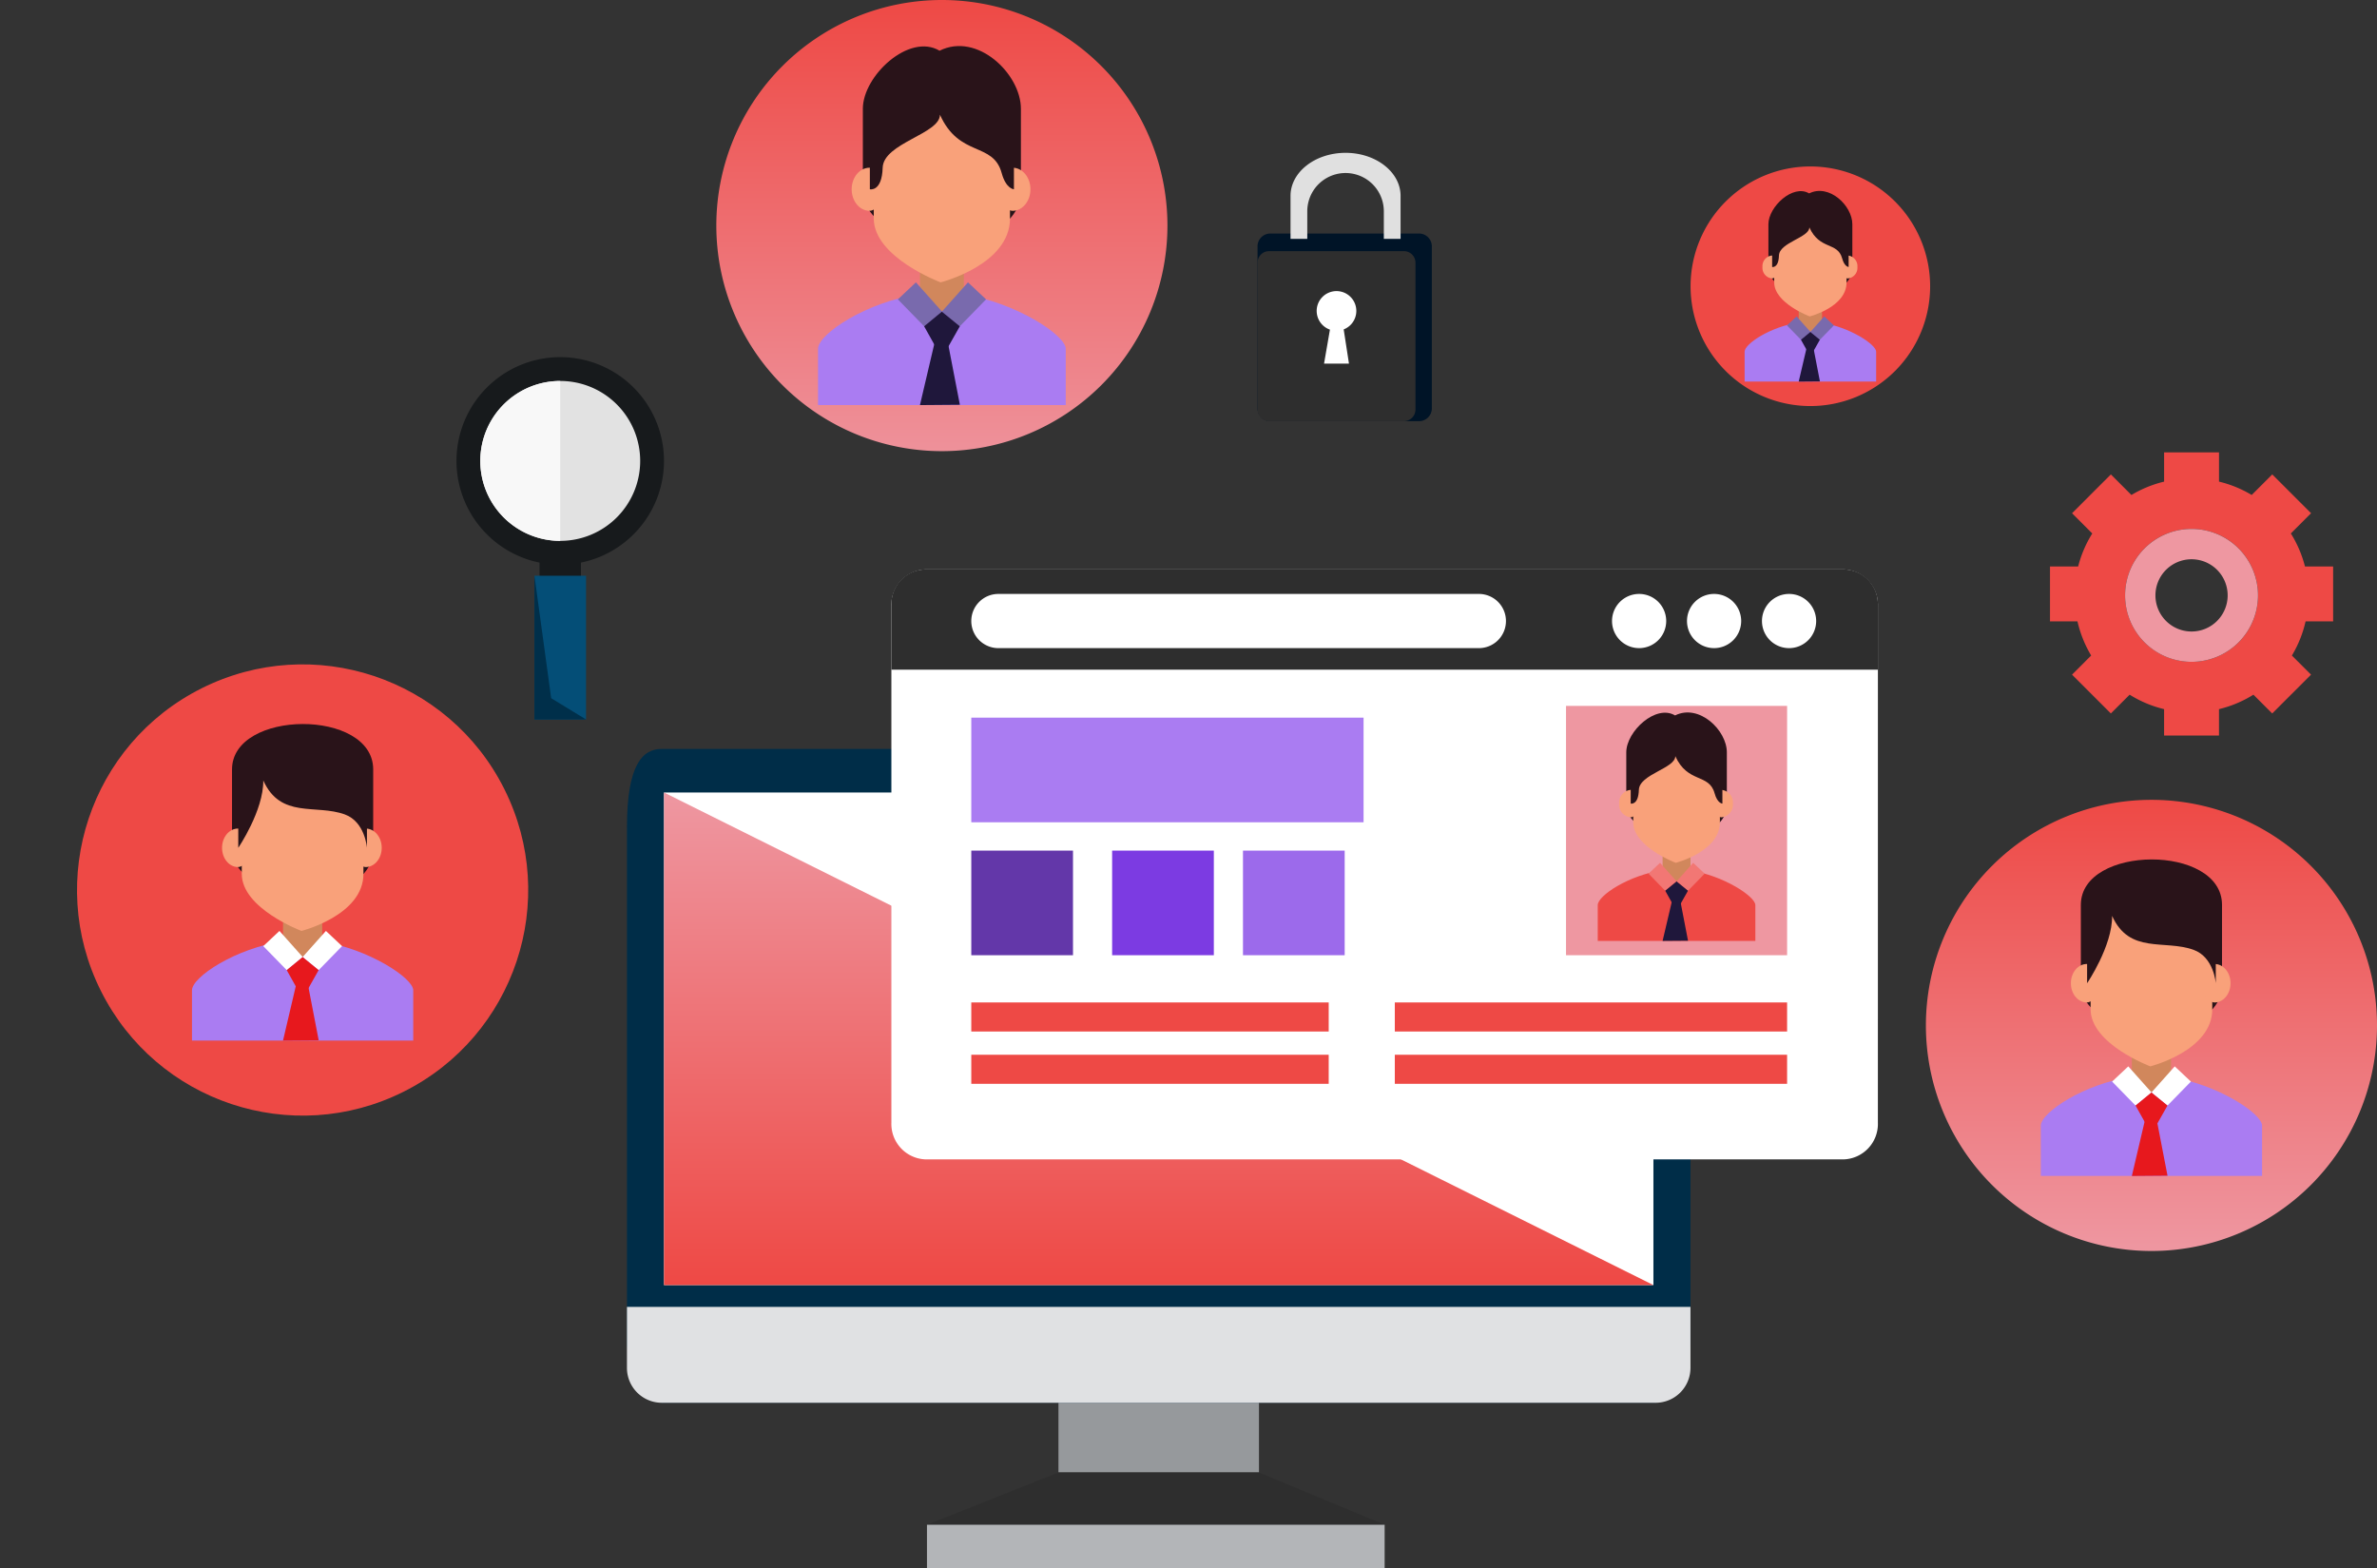 <svg xmlns="http://www.w3.org/2000/svg" xmlns:xlink="http://www.w3.org/1999/xlink" width="476.258" height="314.216" viewBox="0 0 476.258 314.216">
  <rect x="0" y="0" width="476.258" height="314.216" fill="#333333" stroke="none"/>
  <defs>
    <linearGradient id="linear-gradient" x1="0.5" x2="0.5" y2="1" gradientUnits="objectBoundingBox">
      <stop offset="0" stop-color="#ee97a1"/>
      <stop offset="1" stop-color="#ee4945"/>
    </linearGradient>
    <linearGradient id="linear-gradient-2" x1="0.5" x2="0.5" y2="1" gradientUnits="objectBoundingBox">
      <stop offset="0" stop-color="#ee4945"/>
      <stop offset="1" stop-color="#ee919a"/>
    </linearGradient>
    <linearGradient id="linear-gradient-3" x1="0.5" x2="0.5" y2="1" gradientUnits="objectBoundingBox">
      <stop offset="0" stop-color="#ee4945"/>
      <stop offset="1" stop-color="#ee97a1"/>
    </linearGradient>
  </defs>
  <g id="image_2" data-name="image 2" transform="translate(-262 -1870.443)">
    <g id="Group_3413" data-name="Group 3413" transform="translate(672.736 1961.07)">
      <path id="Path_4960" data-name="Path 4960" d="M388.8,157.772v-11h-5.642a23.282,23.282,0,0,0-2.83-6.614l4.053-4.055-7.777-7.776-4.121,4.121a23.271,23.271,0,0,0-6.548-2.675V123.91h-11v5.865a23.271,23.271,0,0,0-6.548,2.675l-4.121-4.121-7.777,7.776,4.053,4.055a23.282,23.282,0,0,0-2.83,6.614h-5.642v11h5.508a23.3,23.3,0,0,0,2.743,6.838l-3.832,3.832,7.777,7.776,3.764-3.763a23.283,23.283,0,0,0,6.9,2.9v5.286h11v-5.286a23.265,23.265,0,0,0,6.9-2.9l3.764,3.764,7.777-7.776-3.833-3.832a23.235,23.235,0,0,0,2.743-6.838Zm-28.365,8.1a13.314,13.314,0,1,1,13.314-13.313A13.314,13.314,0,0,1,360.433,165.877Z" transform="translate(-332.068 -123.91)" fill="#ee4945"/>
      <path id="Path_4961" data-name="Path 4961" d="M356.937,135.687A13.314,13.314,0,1,0,370.251,149,13.314,13.314,0,0,0,356.937,135.687Zm0,20.55A7.236,7.236,0,1,1,364.173,149,7.234,7.234,0,0,1,356.937,156.237Z" transform="translate(-328.573 -120.347)" fill="#ee97a1"/>
    </g>
    <g id="Group_3415" data-name="Group 3415" transform="translate(513.961 1901.063)">
      <path id="Path_4962" data-name="Path 4962" d="M245.09,125.2a2.57,2.57,0,0,1-2.485,2.647H212.653a2.57,2.57,0,0,1-2.486-2.647V92.9a2.57,2.57,0,0,1,2.486-2.648H242.6A2.57,2.57,0,0,1,245.09,92.9Z" transform="translate(-210.167 -74.085)" fill="#001427"/>
      <path id="Path_4963" data-name="Path 4963" d="M241.81,124.624a2.328,2.328,0,0,1-2.252,2.4H212.419a2.328,2.328,0,0,1-2.252-2.4V95.358a2.329,2.329,0,0,1,2.252-2.4h27.139a2.328,2.328,0,0,1,2.252,2.4Z" transform="translate(-210.167 -73.265)" fill="#2e2e2e"/>
      <path id="Path_4964" data-name="Path 4964" d="M218.6,95.071V89.464a7.669,7.669,0,0,1,15.337,0v5.607h3.357v-8.61c0-4.762-4.936-8.623-11.024-8.623s-11.027,3.861-11.027,8.623v8.61Z" transform="translate(-208.633 -77.839)" fill="#e0e0e0"/>
      <g id="Group_3414" data-name="Group 3414" transform="translate(11.85 27.7)">
        <path id="Path_4965" data-name="Path 4965" d="M227.209,103.077a3.972,3.972,0,1,1-3.973-3.971A3.973,3.973,0,0,1,227.209,103.077Z" transform="translate(-219.265 -99.106)" fill="#fff"/>
        <path id="Path_4966" data-name="Path 4966" d="M225.391,112.706H220.4l1.828-10.551h1.534Z" transform="translate(-218.922 -98.184)" fill="#fff"/>
      </g>
    </g>
    <rect id="Rectangle_1193" data-name="Rectangle 1193" width="40.172" height="29.688" transform="translate(474.074 2135.758)" fill="#96999c"/>
    <path id="Path_4967" data-name="Path 4967" d="M225.836,280.819H185.664l-26.345,10.473h91.7Z" transform="translate(288.41 1884.627)" fill="#2e2e2e"/>
    <path id="Path_4968" data-name="Path 4968" d="M326.257,290.04c0-4.879-3.13,10.481-6.989,10.481H120.152c-3.858,0-6.985-15.36-6.985-10.481V185.248c0-12.6,3.127-15.725,6.985-15.725H319.267c3.859,0,6.989,3.129,6.989,15.725Z" transform="translate(274.449 1850.959)" fill="#002d48"/>
    <path id="Path_4969" data-name="Path 4969" d="M113.167,255.349v12.223a6.986,6.986,0,0,0,6.985,6.987H319.267a6.989,6.989,0,0,0,6.989-6.987V255.349Z" transform="translate(274.449 1876.922)" fill="#e0e1e3"/>
    <rect id="Rectangle_1194" data-name="Rectangle 1194" width="198.242" height="98.689" transform="translate(395.039 2029.215)" fill="#fff"/>
    <path id="Path_4970" data-name="Path 4970" d="M317.108,274.917H118.866V176.228Z" transform="translate(276.174 1852.986)" fill="url(#linear-gradient)"/>
    <path id="Path_4971" data-name="Path 4971" d="M159.318,297.6v-8.74h91.7v8.74" transform="translate(288.41 1887.059)" fill="#b3b5b8"/>
    <g id="Group_3416" data-name="Group 3416" transform="translate(440.598 1984.527)">
      <path id="Path_4972" data-name="Path 4972" d="M351.5,252.779a7.1,7.1,0,0,1-6.847,7.331H160.689a7.1,7.1,0,0,1-6.846-7.331V149.248a7.1,7.1,0,0,1,6.846-7.329H344.657a7.1,7.1,0,0,1,6.847,7.329Z" transform="translate(-153.843 -141.919)" fill="#fff"/>
      <path id="Path_4973" data-name="Path 4973" d="M351.5,162.006v-13.1a6.919,6.919,0,0,0-6.847-6.988H160.689a6.918,6.918,0,0,0-6.846,6.988v13.1Z" transform="translate(-153.843 -141.919)" fill="#2e2e2e"/>
      <rect id="Rectangle_1195" data-name="Rectangle 1195" width="78.597" height="20.96" transform="translate(16.011 29.694)" fill="#aa7cf2"/>
      <rect id="Rectangle_1196" data-name="Rectangle 1196" width="44.294" height="49.952" transform="translate(135.172 27.337)" fill="#ee97a1"/>
      <rect id="Rectangle_1197" data-name="Rectangle 1197" width="20.378" height="20.96" transform="translate(16.011 56.329)" fill="#6337a9"/>
      <rect id="Rectangle_1198" data-name="Rectangle 1198" width="20.378" height="20.96" transform="translate(44.229 56.329)" fill="#7c3be2"/>
      <rect id="Rectangle_1199" data-name="Rectangle 1199" width="20.378" height="20.96" transform="translate(70.447 56.329)" fill="#9c6aeb"/>
      <rect id="Rectangle_1200" data-name="Rectangle 1200" width="71.612" height="5.822" transform="translate(16.011 86.751)" fill="#ee4945"/>
      <rect id="Rectangle_1201" data-name="Rectangle 1201" width="71.612" height="5.822" transform="translate(16.011 97.23)" fill="#ee4945"/>
      <rect id="Rectangle_1202" data-name="Rectangle 1202" width="78.599" height="5.822" transform="translate(100.867 86.751)" fill="#ee4945"/>
      <rect id="Rectangle_1203" data-name="Rectangle 1203" width="78.599" height="5.822" transform="translate(100.867 97.23)" fill="#ee4945"/>
      <path id="Path_4974" data-name="Path 4974" d="M275.553,151.115a5.428,5.428,0,1,1-5.428-5.429A5.428,5.428,0,0,1,275.553,151.115Z" transform="translate(-120.309 -140.779)" fill="#fff"/>
      <path id="Path_4975" data-name="Path 4975" d="M287.086,151.115a5.428,5.428,0,1,1-5.428-5.429A5.428,5.428,0,0,1,287.086,151.115Z" transform="translate(-116.82 -140.779)" fill="#fff"/>
      <path id="Path_4976" data-name="Path 4976" d="M298.621,151.115a5.429,5.429,0,1,1-5.43-5.429A5.43,5.43,0,0,1,298.621,151.115Z" transform="translate(-113.332 -140.779)" fill="#fff"/>
      <path id="Path_4977" data-name="Path 4977" d="M273.262,151.115a5.428,5.428,0,0,1-5.429,5.429H171.564a5.429,5.429,0,0,1-5.429-5.429h0a5.429,5.429,0,0,1,5.429-5.429h96.269a5.428,5.428,0,0,1,5.429,5.429Z" transform="translate(-150.125 -140.779)" fill="#fff"/>
    </g>
    <g id="Group_3417" data-name="Group 3417" transform="translate(353.461 1941.996)">
      <path id="Path_4978" data-name="Path 4978" d="M128.521,130.054a20.789,20.789,0,1,1-20.788-20.789A20.788,20.788,0,0,1,128.521,130.054Z" transform="translate(-86.944 -109.265)" fill="#171a1c"/>
      <path id="Path_4979" data-name="Path 4979" d="M122.642,128.946a16.018,16.018,0,1,1-16.017-16.018A16.016,16.016,0,0,1,122.642,128.946Z" transform="translate(-85.836 -108.157)" fill="#e2e2e2"/>
      <path id="Path_4980" data-name="Path 4980" d="M106.625,144.962a16.017,16.017,0,1,1,0-32.034Z" transform="translate(-85.836 -108.157)" fill="#f8f8f8"/>
      <rect id="Rectangle_1204" data-name="Rectangle 1204" width="8.294" height="6.475" transform="translate(16.642 39.192)" fill="#171a1c"/>
      <rect id="Rectangle_1205" data-name="Rectangle 1205" width="10.339" height="28.798" transform="translate(15.62 43.793)" fill="#044e77"/>
      <path id="Path_4981" data-name="Path 4981" d="M109.275,171.685H98.937v-28.8l3.352,24.538Z" transform="translate(-83.316 -99.094)" fill="#002f4a"/>
    </g>
    <g id="Group_3418" data-name="Group 3418" transform="translate(582.125 2013.18)">
      <path id="Path_4982" data-name="Path 4982" d="M287.041,182.547c0,5.649-10.261,7.767-10.261,7.767s-9.89-3.037-9.89-7.767V171.911c0-4.206,5.919-9.706,9.778-7.4,4.809-2.4,10.373,2.957,10.373,7.4Z" transform="translate(-261.173 -163.916)" fill="#291319"/>
      <rect id="Rectangle_1206" data-name="Rectangle 1206" width="5.593" height="7.416" transform="translate(12.994 27.654)" fill="#d1875c"/>
      <path id="Path_4983" data-name="Path 4983" d="M262.5,195.17c0-1.92,6.325-6.041,13-6.98l2.8,2.238L281,188.223c6.656,1.016,13.08,5.2,13.08,6.948v7.173H262.5Z" transform="translate(-262.501 -156.574)" fill="#ee4945"/>
      <path id="Path_4984" data-name="Path 4984" d="M285.324,185.183c0,5.924-8.841,8.145-8.841,8.145s-8.524-3.186-8.524-8.145V173.068c0-9,17.365-9.138,17.365,0Z" transform="translate(-260.85 -163.206)" fill="#f9a17a"/>
      <path id="Path_4985" data-name="Path 4985" d="M284.354,178.573a2.546,2.546,0,0,1-2.279,2.747c-1.26,0-2.279-2.747-2.279-2.747s1.02-2.748,2.279-2.748A2.547,2.547,0,0,1,284.354,178.573Z" transform="translate(-257.269 -160.314)" fill="#f9a17a"/>
      <path id="Path_4986" data-name="Path 4986" d="M265.8,178.573a2.546,2.546,0,0,0,2.279,2.747c1.26,0,2.279-2.747,2.279-2.747s-1.02-2.748-2.279-2.748A2.546,2.546,0,0,0,265.8,178.573Z" transform="translate(-261.504 -160.314)" fill="#f9a17a"/>
      <path id="Path_4987" data-name="Path 4987" d="M280.258,189.212l-3.345,3.428-2.288-1.865,3.328-3.731Z" transform="translate(-258.833 -156.92)" fill="#f27774"/>
      <path id="Path_4988" data-name="Path 4988" d="M270.315,189.212l3.345,3.428,2.29-1.865-3.33-3.731Z" transform="translate(-260.137 -156.92)" fill="#f27774"/>
      <path id="Path_4989" data-name="Path 4989" d="M275.152,195.826l-2.268-4.053,2.268-1.865,2.288,1.865Z" transform="translate(-259.36 -156.054)" fill="#1f173b"/>
      <path id="Path_4990" data-name="Path 4990" d="M272.477,201.823l2.8-11.915,2.295,11.875Z" transform="translate(-259.483 -156.054)" fill="#1f173b"/>
      <path id="Path_4991" data-name="Path 4991" d="M285.943,181.637s-1.008-.03-1.563-2.067c-1.1-4.03-5.4-1.933-7.874-7.445.026,2.455-7.2,3.612-7.3,6.764-.094,3.109-1.633,2.748-1.633,2.748v-9.887c0-8.007,18.369-8.13,18.369,0Z" transform="translate(-260.966 -163.377)" fill="#291319"/>
    </g>
    <circle id="Ellipse_81" data-name="Ellipse 81" cx="45.193" cy="45.193" r="45.193" transform="translate(262 2028.539) rotate(-26.565)" fill="#ee4945"/>
    <path id="Path_4992" data-name="Path 4992" d="M217.3,99.522A45.193,45.193,0,1,1,172.106,54.33,45.193,45.193,0,0,1,217.3,99.522Z" transform="translate(278.609 1816.113)" fill="url(#linear-gradient-2)"/>
    <g id="Group_3419" data-name="Group 3419" transform="translate(300.465 2015.496)">
      <path id="Path_4993" data-name="Path 4993" d="M80.7,191.018c0,7.928-14.4,10.9-14.4,10.9s-13.885-4.264-13.885-10.9V174.8c0-12.044,28.288-12.232,28.288,0Z" transform="translate(-44.393 -165.696)" fill="#291319"/>
      <rect id="Rectangle_1207" data-name="Rectangle 1207" width="7.852" height="10.411" transform="translate(18.24 37.987)" fill="#d1875c"/>
      <path id="Path_4994" data-name="Path 4994" d="M46.256,208.928c0-2.694,8.879-8.478,18.24-9.8l3.926,3.142,3.807-3.1c9.343,1.428,18.359,7.3,18.359,9.752V219H46.256Z" transform="translate(-46.256 -155.581)" fill="#aa7cf2"/>
      <path id="Path_4995" data-name="Path 4995" d="M78.293,194.912c0,8.314-12.412,11.432-12.412,11.432s-11.965-4.473-11.965-11.432V177.9c0-12.629,24.376-12.827,24.376,0Z" transform="translate(-43.939 -164.891)" fill="#f9a17a"/>
      <path id="Path_4996" data-name="Path 4996" d="M76.929,185.632c0,2.131-1.431,3.858-3.2,3.858s-3.2-3.858-3.2-3.858,1.433-3.858,3.2-3.858S76.929,183.5,76.929,185.632Z" transform="translate(-38.913 -160.832)" fill="#f9a17a"/>
      <path id="Path_4997" data-name="Path 4997" d="M50.881,185.632c0,2.131,1.431,3.858,3.2,3.858s3.2-3.858,3.2-3.858-1.433-3.858-3.2-3.858S50.881,183.5,50.881,185.632Z" transform="translate(-44.857 -160.832)" fill="#f9a17a"/>
      <path id="Path_4998" data-name="Path 4998" d="M71.182,200.566l-4.7,4.811-3.212-2.617,4.673-5.237Z" transform="translate(-41.108 -156.068)" fill="#fff"/>
      <path id="Path_4999" data-name="Path 4999" d="M57.225,200.566l4.7,4.811,3.212-2.617-4.673-5.237Z" transform="translate(-42.938 -156.068)" fill="#fff"/>
      <path id="Path_5000" data-name="Path 5000" d="M64.013,209.85l-3.182-5.69,3.182-2.617,3.212,2.617Z" transform="translate(-41.847 -154.852)" fill="#e7181d"/>
      <path id="Path_5001" data-name="Path 5001" d="M60.26,218.269l3.926-16.725,3.222,16.669Z" transform="translate(-42.02 -154.852)" fill="#e7181d"/>
      <path id="Path_5002" data-name="Path 5002" d="M79.16,189.932s-.362-5.209-4.436-6.687c-5.821-2.113-12.857.931-16.335-6.807.064,6.032-5.012,13.494-5.012,13.494V176.054c0-11.238,25.783-11.413,25.783,0Z" transform="translate(-44.102 -165.132)" fill="#291319"/>
    </g>
    <path id="Path_5003" data-name="Path 5003" d="M403.364,222.552a45.192,45.192,0,1,1-45.193-45.193,45.192,45.192,0,0,1,45.193,45.193" transform="translate(334.895 1853.328)" fill="url(#linear-gradient-3)"/>
    <g id="Group_3420" data-name="Group 3420" transform="translate(670.898 2042.627)">
      <path id="Path_5004" data-name="Path 5004" d="M365.1,211.848c0,7.928-14.4,10.9-14.4,10.9s-13.885-4.264-13.885-10.9V195.629c0-12.044,28.286-12.233,28.286,0Z" transform="translate(-328.794 -186.525)" fill="#291319"/>
      <rect id="Rectangle_1208" data-name="Rectangle 1208" width="7.851" height="10.411" transform="translate(18.24 37.987)" fill="#d1875c"/>
      <path id="Path_5005" data-name="Path 5005" d="M330.657,229.758c0-2.694,8.879-8.478,18.24-9.8l3.926,3.142,3.807-3.1c9.343,1.426,18.359,7.3,18.359,9.752v10.07H330.657Z" transform="translate(-330.657 -176.411)" fill="#aa7cf2"/>
      <path id="Path_5006" data-name="Path 5006" d="M362.694,215.742c0,8.314-12.412,11.432-12.412,11.432s-11.965-4.473-11.965-11.432V198.733c0-12.629,24.376-12.827,24.376,0Z" transform="translate(-328.34 -185.72)" fill="#f9a17a"/>
      <path id="Path_5007" data-name="Path 5007" d="M361.331,206.462c0,2.131-1.433,3.857-3.2,3.857s-3.2-3.857-3.2-3.857,1.433-3.858,3.2-3.858S361.331,204.33,361.331,206.462Z" transform="translate(-323.314 -181.661)" fill="#f9a17a"/>
      <path id="Path_5008" data-name="Path 5008" d="M335.282,206.462c0,2.131,1.433,3.857,3.2,3.857s3.2-3.857,3.2-3.857-1.431-3.858-3.2-3.858S335.282,204.33,335.282,206.462Z" transform="translate(-329.258 -181.661)" fill="#f9a17a"/>
      <path id="Path_5009" data-name="Path 5009" d="M355.583,221.4l-4.7,4.811-3.213-2.617,4.672-5.237Z" transform="translate(-325.509 -176.898)" fill="#fff"/>
      <path id="Path_5010" data-name="Path 5010" d="M341.626,221.4l4.7,4.811,3.212-2.617-4.672-5.237Z" transform="translate(-327.339 -176.898)" fill="#fff"/>
      <path id="Path_5011" data-name="Path 5011" d="M348.414,230.68l-3.182-5.69,3.182-2.617,3.213,2.617Z" transform="translate(-326.248 -175.681)" fill="#e7181d"/>
      <path id="Path_5012" data-name="Path 5012" d="M344.661,239.1l3.925-16.725,3.222,16.669Z" transform="translate(-326.421 -175.681)" fill="#e7181d"/>
      <path id="Path_5013" data-name="Path 5013" d="M363.561,210.762s-.362-5.21-4.438-6.688c-5.82-2.111-12.856.931-16.333-6.806.064,6.031-5.012,13.494-5.012,13.494V196.883c0-11.238,25.783-11.413,25.783,0Z" transform="translate(-328.503 -185.962)" fill="#291319"/>
    </g>
    <g id="Group_3421" data-name="Group 3421" transform="translate(425.898 1879.668)">
      <path id="Path_5014" data-name="Path 5014" d="M181.126,90.694C181.126,99.571,165,102.9,165,102.9s-15.547-4.774-15.547-12.206V73.977c0-6.61,9.3-15.255,15.37-11.629,7.558-3.775,16.3,4.646,16.3,11.629Z" transform="translate(-140.471 -61.413)" fill="#291319"/>
      <rect id="Rectangle_1209" data-name="Rectangle 1209" width="8.791" height="11.656" transform="translate(20.422 43.461)" fill="#d1875c"/>
      <path id="Path_5015" data-name="Path 5015" d="M142.557,110.532c0-3.017,9.939-9.493,20.422-10.97l4.395,3.518,4.263-3.466c10.46,1.6,20.556,8.169,20.556,10.918v11.274H142.557Z" transform="translate(-142.557 -49.873)" fill="#aa7cf2"/>
      <path id="Path_5016" data-name="Path 5016" d="M178.426,94.838c0,9.31-13.9,12.8-13.9,12.8s-13.395-5.007-13.395-12.8V75.794c0-14.141,27.291-14.361,27.291,0Z" transform="translate(-139.962 -60.296)" fill="#f9a17a"/>
      <path id="Path_5017" data-name="Path 5017" d="M176.9,84.447c0,2.386-1.6,4.32-3.582,4.32s-3.583-4.32-3.583-4.32,1.6-4.319,3.583-4.319S176.9,82.061,176.9,84.447Z" transform="translate(-134.336 -55.752)" fill="#f9a17a"/>
      <path id="Path_5018" data-name="Path 5018" d="M147.734,84.447c0,2.386,1.6,4.32,3.583,4.32s3.582-4.32,3.582-4.32-1.6-4.319-3.582-4.319S147.734,82.061,147.734,84.447Z" transform="translate(-140.991 -55.752)" fill="#f9a17a"/>
      <path id="Path_5019" data-name="Path 5019" d="M170.465,101.168l-5.257,5.387-3.6-2.931,5.232-5.864Z" transform="translate(-136.793 -50.418)" fill="#796aad"/>
      <path id="Path_5020" data-name="Path 5020" d="M154.838,101.168l5.258,5.387,3.6-2.931L158.46,97.76Z" transform="translate(-138.842 -50.418)" fill="#796aad"/>
      <path id="Path_5021" data-name="Path 5021" d="M162.438,111.563l-3.563-6.37,3.563-2.931,3.6,2.931Z" transform="translate(-137.621 -49.056)" fill="#1f173b"/>
      <path id="Path_5022" data-name="Path 5022" d="M158.236,120.989l4.395-18.727,3.607,18.664Z" transform="translate(-137.814 -49.056)" fill="#1f173b"/>
      <path id="Path_5023" data-name="Path 5023" d="M179.4,89.261s-1.581-.046-2.455-3.247c-1.73-6.334-8.481-3.037-12.374-11.7.04,3.858-11.321,5.676-11.471,10.628-.147,4.888-2.569,4.319-2.569,4.319V73.724c0-12.583,28.869-12.779,28.869,0Z" transform="translate(-140.145 -60.566)" fill="#291319"/>
    </g>
    <path id="Path_5024" data-name="Path 5024" d="M298.865,80.333a24,24,0,1,1-24-24A24,24,0,0,1,298.865,80.333Z" transform="translate(349.859 1847.459)" fill="#ee4945"/>
    <g id="Group_3422" data-name="Group 3422" transform="translate(611.551 1908.693)">
      <path id="Path_5025" data-name="Path 5025" d="M279.658,75.646c0,4.712-8.563,6.481-8.563,6.481s-8.254-2.536-8.254-6.481V66.768c0-3.509,4.938-8.1,8.16-6.174,4.012-2,8.656,2.467,8.656,6.174Z" transform="translate(-258.071 -60.098)" fill="#291319"/>
      <rect id="Rectangle_1210" data-name="Rectangle 1210" width="4.668" height="6.189" transform="translate(10.843 23.077)" fill="#d1875c"/>
      <path id="Path_5026" data-name="Path 5026" d="M259.179,86.179c0-1.6,5.278-5.041,10.843-5.825l2.334,1.868,2.262-1.84c5.555.848,10.915,4.339,10.915,5.8v5.986H259.179Z" transform="translate(-259.179 -53.97)" fill="#aa7cf2"/>
      <path id="Path_5027" data-name="Path 5027" d="M278.225,77.846c0,4.944-7.379,6.8-7.379,6.8s-7.113-2.658-7.113-6.8V67.734c0-7.509,14.492-7.626,14.492,0Z" transform="translate(-257.801 -59.505)" fill="#f9a17a"/>
      <path id="Path_5028" data-name="Path 5028" d="M277.415,72.329a2.125,2.125,0,0,1-1.9,2.294c-1.051,0-1.9-2.294-1.9-2.294s.852-2.294,1.9-2.294A2.125,2.125,0,0,1,277.415,72.329Z" transform="translate(-254.814 -57.092)" fill="#f9a17a"/>
      <path id="Path_5029" data-name="Path 5029" d="M261.928,72.329a2.125,2.125,0,0,0,1.9,2.294c1.05,0,1.9-2.294,1.9-2.294s-.852-2.294-1.9-2.294A2.125,2.125,0,0,0,261.928,72.329Z" transform="translate(-258.347 -57.092)" fill="#f9a17a"/>
      <path id="Path_5030" data-name="Path 5030" d="M274,81.207l-2.792,2.861L269.3,82.511l2.778-3.114Z" transform="translate(-256.119 -54.26)" fill="#796aad"/>
      <path id="Path_5031" data-name="Path 5031" d="M265.7,81.207l2.791,2.861,1.91-1.556L267.623,79.4Z" transform="translate(-257.206 -54.26)" fill="#796aad"/>
      <path id="Path_5032" data-name="Path 5032" d="M269.735,86.727l-1.892-3.382,1.892-1.556,1.909,1.556Z" transform="translate(-256.558 -53.536)" fill="#1f173b"/>
      <path id="Path_5033" data-name="Path 5033" d="M267.5,91.732l2.334-9.944,1.916,9.91Z" transform="translate(-256.661 -53.536)" fill="#1f173b"/>
      <path id="Path_5034" data-name="Path 5034" d="M278.741,74.885s-.84-.025-1.3-1.725c-.918-3.363-4.5-1.612-6.571-6.212.021,2.048-6.011,3.013-6.091,5.642-.079,2.6-1.364,2.294-1.364,2.294V66.634c0-6.681,15.329-6.785,15.329,0Z" transform="translate(-257.898 -59.648)" fill="#291319"/>
    </g>
  </g>
</svg>
